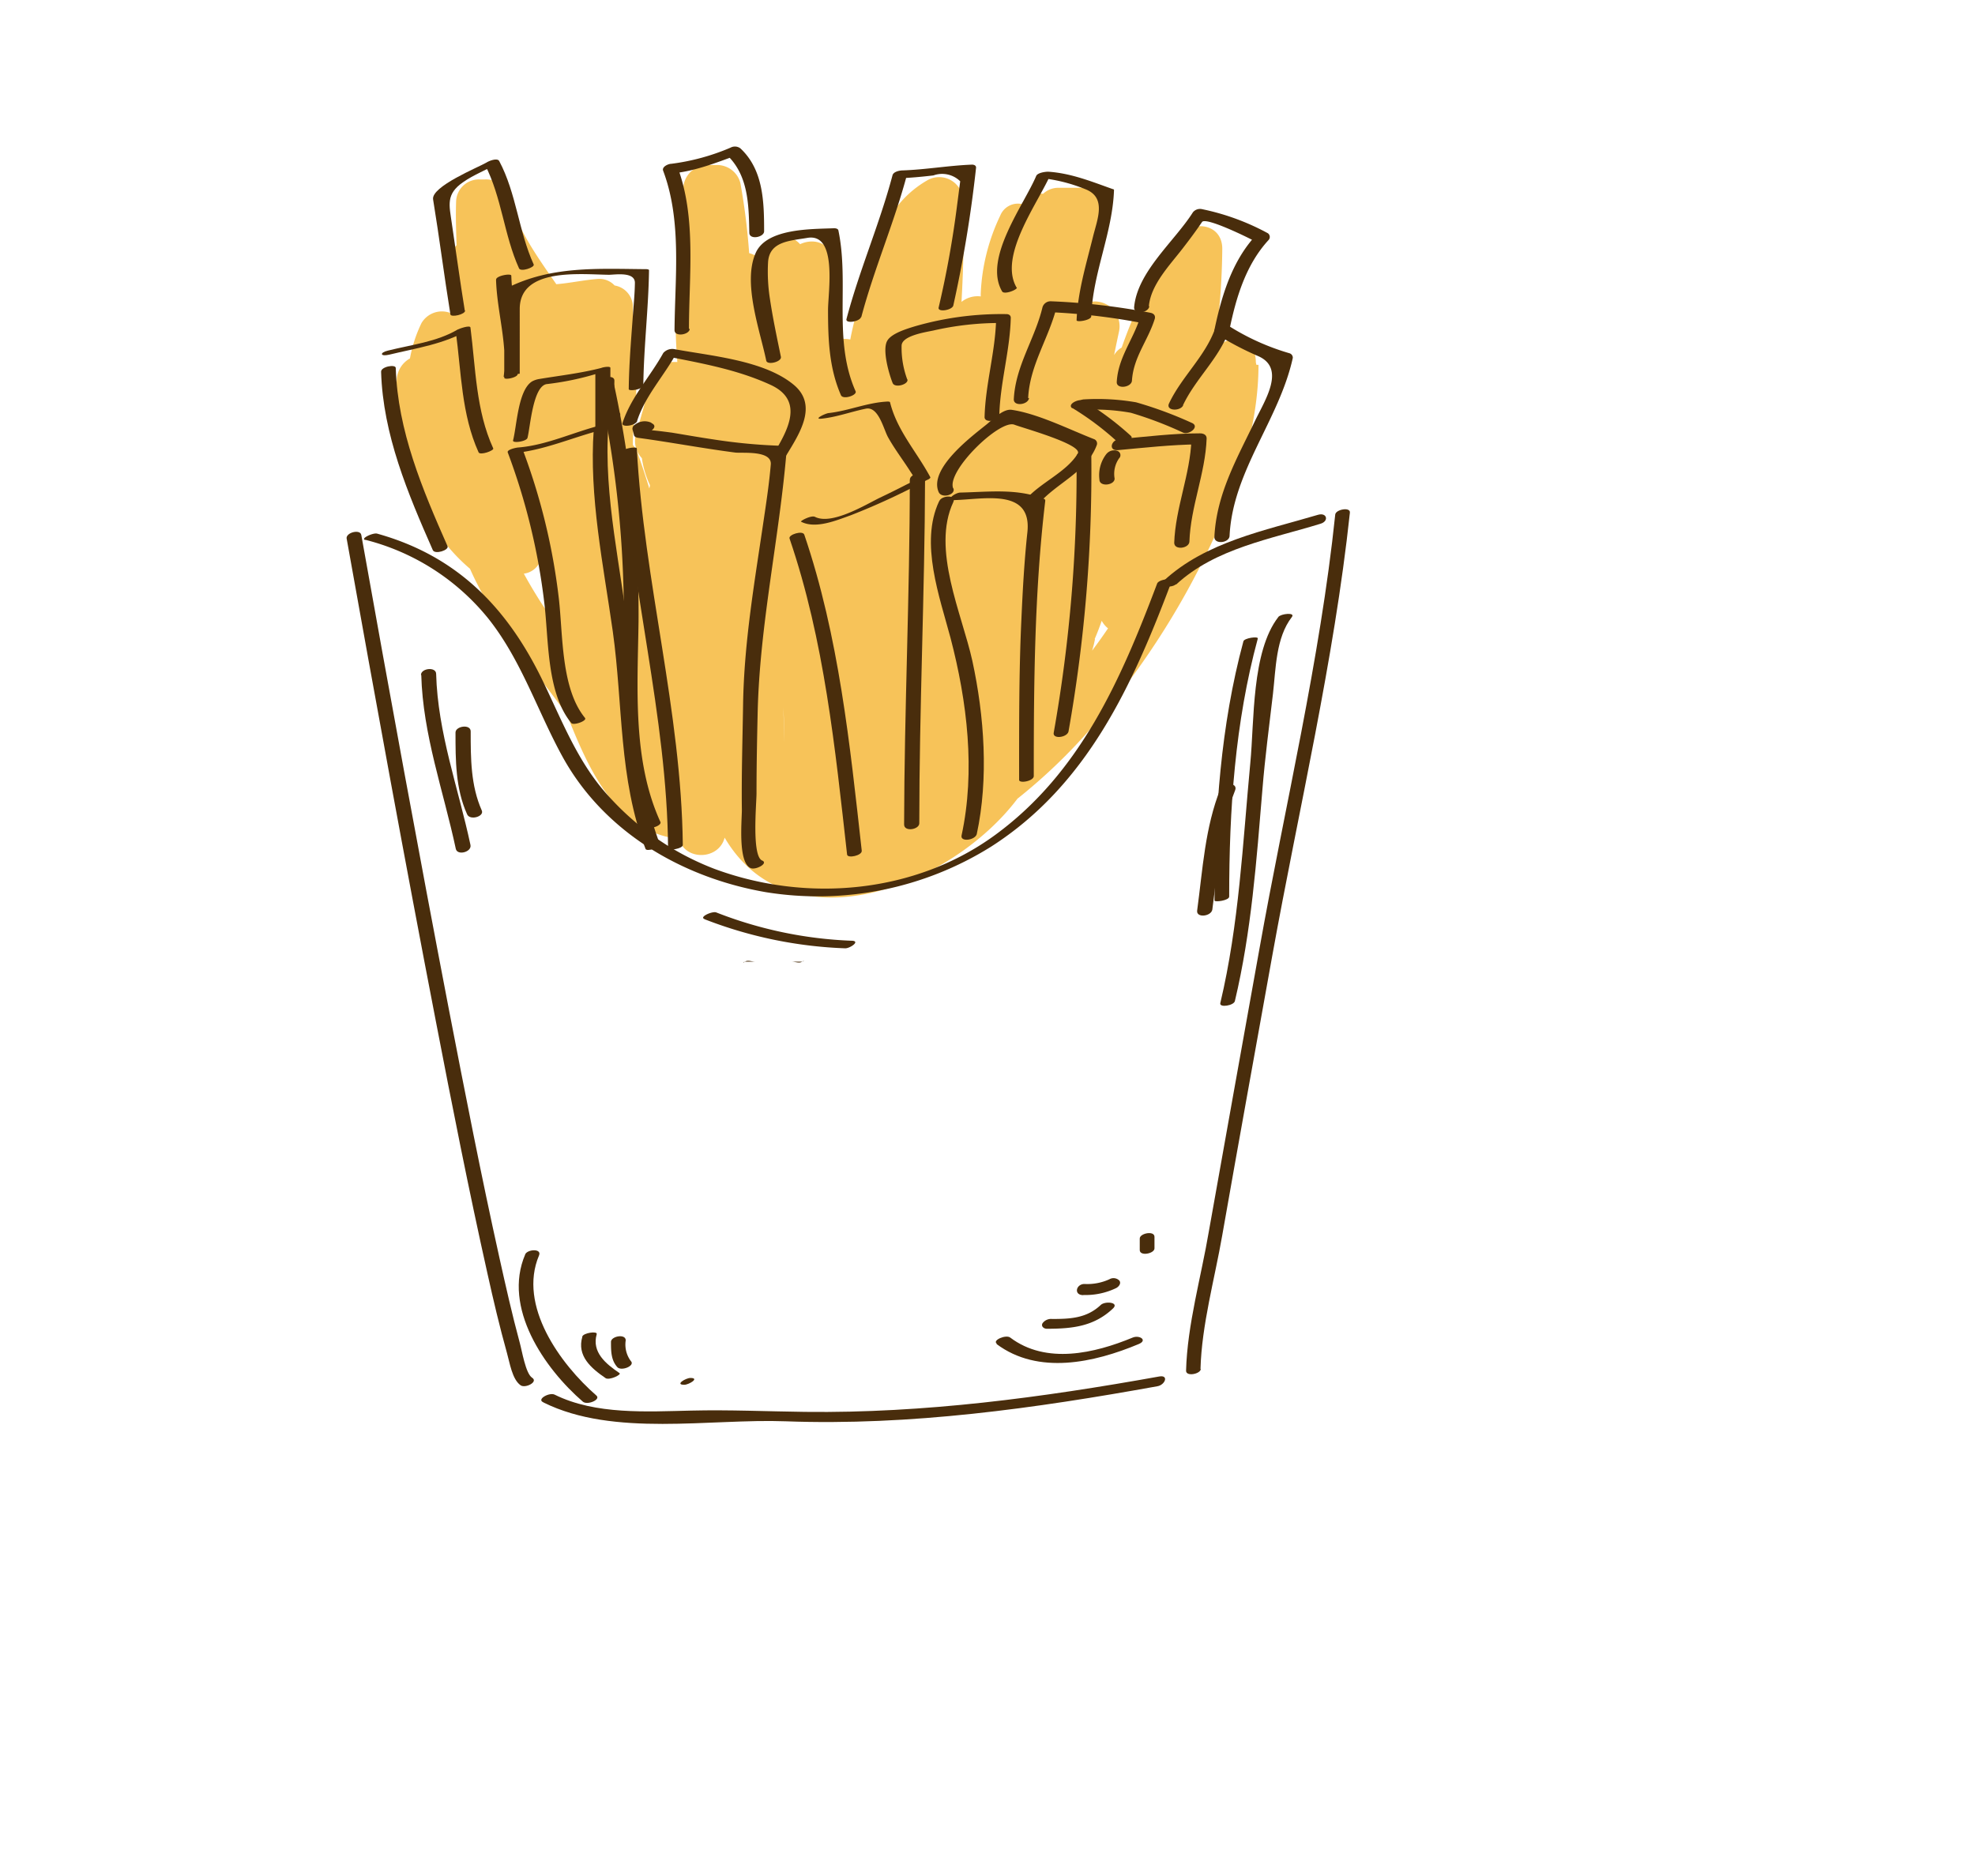 <svg id="layer1" xmlns="http://www.w3.org/2000/svg" viewBox="0 0 260.15 247.18"><defs><style>.cls-1{fill:#f7c359;}.cls-2{fill:#492d0c;}</style></defs><path class="cls-1" d="M165.42,47.72c0-2-1.2-3-2.72-3a2.91,2.91,0,0,0-2.59,1.44c0-.67.11-1.33.11-2,0,0,0,0,0,0A96.21,96.21,0,0,0,161,32.78c0-3.38-4-3.86-5.78-1.57a20.83,20.83,0,0,0-2.06,3.31,3.33,3.33,0,0,0-.78,1,63.54,63.54,0,0,0-4.63,10.27,2.58,2.58,0,0,0-1,1c.21-1.05.43-2.09.65-3.13A3.26,3.26,0,0,0,142.88,40q.9-5.7,2.36-11.33a3.15,3.15,0,0,0-3-3.93H139.4a2.91,2.91,0,0,0-2,.79,2.76,2.76,0,0,0-2.8,1.35,2.51,2.51,0,0,0-2.85,1.53,26.35,26.35,0,0,0-2.56,10.11,4.61,4.61,0,0,0,0,.53,3.4,3.4,0,0,0-2.54.72c.25-4.44.37-8.89.19-13.35a3.13,3.13,0,0,0-4.67-2.68c-5.38,3.09-7,8.56-8.26,14.23A39.7,39.7,0,0,0,112,44.73a3.28,3.28,0,0,0-1.43,0,68.47,68.47,0,0,0-.94-10.68c-.39-2.21-2.6-2.66-4.24-1.88A3.09,3.09,0,0,0,100,34a3.55,3.55,0,0,0-1.32-.65,85.62,85.62,0,0,0-1.16-9.25,3.16,3.16,0,0,0-3-2.36H93.13A3.2,3.2,0,0,0,90,24.87c0,1.15,0,2.45.11,3.6a76.49,76.49,0,0,0-.89,19.22h-.39a3,3,0,0,0-3,2.17c-.51,1.93-1.05,3.79-1.58,5.71a10.56,10.56,0,0,0-.56,2,3.27,3.27,0,0,0,.86,2.79,12.47,12.47,0,0,0,1.06,3.54c0,.15-.05.3-.08.45-.48-1.58-1-3.14-1.54-4.67a3.39,3.39,0,0,0-.63-1.06,2,2,0,0,0,0-.25c0-3.48,1-7,0-10.41V40.61a2.87,2.87,0,0,0-2.4-3,2.73,2.73,0,0,0-2.12-.87c-1.87.13-3.7.55-5.56.7-2.6-3.74-5.14-7.28-6.39-11.73a3,3,0,0,0-3-2.07h-.71a3,3,0,0,0-3.1,2.89c-.07,2,0,3.83.06,5.77a3,3,0,0,0-.78,1.9c-.09,2.38-.07,4.72.06,7.07a3.12,3.12,0,0,0-3.9,1.29A18.12,18.12,0,0,0,54,47.22a3.4,3.4,0,0,0-1.73,2.64c-.06.84-.06,1.71,0,2.59a25.5,25.5,0,0,0,2.6,13.92,2.55,2.55,0,0,0,1.25,1.26,23.93,23.93,0,0,0,5.79,7.3c3,6.82,8.21,12.94,12.75,19.17,2.91,7.35,6.48,15.46,14.79,16.43.79,2.88,5.23,2.8,6-.18,8.63,14.7,29.86,6.44,38.57-5.13a73.87,73.87,0,0,0,8.89-8.37,104.41,104.41,0,0,0,16.86-25.71c3.33-7.12,6-15.1,6-23.08,0,0-.28,0-.28,0ZM103.29,97.77c0-1.53-.06-3.07-.11-4.6C103.26,94.71,103.31,96.25,103.29,97.77Zm-32-25.14L71.24,72a3.71,3.71,0,0,0,.47-.16,5.39,5.39,0,0,0,.68.22,96.31,96.31,0,0,0,1.28,10.8A62.07,62.07,0,0,1,69,75.57,2.66,2.66,0,0,0,71.33,72.63Zm72.9,11.56c.34-.79.65-1.59.93-2.41a3.3,3.3,0,0,0,.83,1q-1,1.48-2.1,2.94C144,85.25,144.14,84.72,144.23,84.19Z"/><path class="cls-2" d="M45.66,70.94c3.79,21.22,7.66,42.43,11.75,63.59,2.14,11.1,4.33,22.21,6.8,33.25.78,3.52,1.6,7,2.58,10.51.34,1.18.67,3.44,1.79,4.21.62.43,2.37-.45,1.51-1s-1.34-3.6-1.63-4.62c-1-3.69-1.84-7.43-2.67-11.16-2.42-10.89-4.55-21.83-6.67-32.78-4-20.79-7.81-41.63-11.53-62.47-.14-.8-2.08-.32-1.93.51Z"/><path class="cls-2" d="M71.61,184.77c9.24,4.58,21.9,2.1,31.86,2.47,16.46.61,32.89-1.71,49-4.62,1-.18,1.53-1.52.21-1.28-15.42,2.77-30.92,4.85-46.62,4.66-5-.06-10-.29-15-.17-5.84.13-12.61.57-18-2.1-.68-.34-2.41.6-1.51,1Z"/><path class="cls-2" d="M158.13,180.35c.16-5.81,1.87-11.88,2.86-17.58,2.16-12.3,4.39-24.59,6.6-36.89,3.48-19.31,8.13-38.82,10.22-58.34.09-.79-1.86-.43-1.93.24-2,19.17-6.62,38.34-10,57.3q-3.34,18.57-6.65,37.15c-1,5.94-2.84,12.29-3,18.35,0,.82,1.92.42,1.94-.23Z"/><path class="cls-2" d="M48.11,71.11A30.41,30.41,0,0,1,64.33,81.5C68.7,87,70.79,93.69,74.12,99.73c5.48,9.93,15.81,15.91,26.74,17.8a43,43,0,0,0,29.7-6c12.7-8.14,18.63-21.29,23.77-34.94.19-.51-1.7-.27-1.91.29-4.76,12.61-10.1,24.86-21.27,33.07-10.59,7.78-24.89,9-37,4.53a36.11,36.11,0,0,1-13.73-9.32C76.11,100.61,74,94.81,71.3,89.3c-4.68-9.5-11.28-16.12-21.62-19-.51-.15-2.25.64-1.57.84Z"/><path class="cls-2" d="M154.93,77c5.15-4.77,12.52-6,19-8,1.16-.34.86-1.52-.32-1.18-7,2.08-14.77,3.55-20.32,8.69-.87.8,1,1,1.59.47Z"/><path class="cls-2" d="M77.06,94.58c-3.18-3.87-2.9-11-3.45-15.74a82.55,82.55,0,0,0-4.82-19.77l-1.39.65c4.18-.33,8-2.11,12-3.12.24-.06,1-.23,1-.56V48.47c0-.29-1.08-.07-1.19,0-2.71.7-5.4,1-8.13,1.45a3,3,0,0,0-1,.33c-1.85,1.17-2,5.85-2.5,7.77-.11.41,1.77.15,1.9-.33.37-1.37.71-7,2.63-7.1A37.72,37.72,0,0,0,79.36,49l-.94,0v7.57c0-.19.48-.37.78-.56-3.61.9-7.18,2.64-10.91,2.94-.19,0-1.55.26-1.41.65a84.48,84.48,0,0,1,4.81,19.77c.6,4.85.28,11.89,3.56,15.88.3.37,2.11-.29,1.81-.66Z"/><path class="cls-2" d="M78.21,56.56c-.64,8.82,1.28,17.93,2.51,26.64,1.35,9.62.76,19.41,4.31,28.63.16.42,2-.2,1.93-.52-3.31-8.61-3.21-17.89-4.11-26.95C81.91,75,79.45,65.51,80.14,56c0-.21-1.89,0-1.93.52Z"/><path class="cls-2" d="M79,50.36c0,1.49-.22,3.6.83,4.81.46.53,2.31-.17,1.79-.77-.89-1-.69-3-.69-4.27,0-.84-1.93-.44-1.93.23Z"/><path class="cls-2" d="M79,51.26a142.74,142.74,0,0,1,3.17,31.11c-.1,8.71-.83,18.3,2.89,26.43.28.61,2.16,0,1.93-.52-3.71-8.12-3-17.73-2.88-26.43A142.13,142.13,0,0,0,80.9,50.74c-.12-.59-2.06-.11-1.93.52Z"/><path class="cls-2" d="M85.81,55.7a2.08,2.08,0,0,0-2.16.23.63.63,0,0,0-.34.63c.07.25.14.5.2.76s.38.34.62.37c4.25.58,8.46,1.38,12.72,1.93.91.11,4.84-.33,4.68,1.57-.2,2.37-.55,4.73-.9,7.08-1.2,8.2-2.62,16.24-2.75,24.55-.07,4.62-.22,9.24-.16,13.86,0,1.45-.54,6.93,1.15,7.68.67.3,2.41-.64,1.51-1-1.39-.62-.72-7.63-.73-8.89,0-3.52.07-7.05.15-10.57.27-11.71,2.86-23,3.82-34.63,0-.34-.31-.53-.62-.54a72.63,72.63,0,0,1-9.08-.85c-1.83-.27-3.64-.59-5.46-.89.62.1-5.68-.84-3.8-.05.72.3,2.25-.73,1.15-1.2Z"/><path class="cls-2" d="M82,59.59c.93,17.52,5.87,34.66,6,52.24,0,.25,1.94,0,1.94-.52-.19-17.57-5.12-34.71-6.06-52.24,0-.28-2,0-1.93.52Z"/><path class="cls-2" d="M83.93,55.42c1.09-3.33,3.56-5.92,5.23-9l-1.49.5c4.71.93,9.44,1.76,13.83,3.78,4.56,2.1,2.2,6.13.25,9.32-.46.76,1.48.55,1.8,0,1.75-2.88,4.25-6.62,1-9.33C100.64,47.45,93.67,46.9,88.86,46a1.58,1.58,0,0,0-1.49.5c-1.73,3.13-4.24,5.78-5.37,9.22-.21.64,1.72.38,1.93-.25Z"/><path class="cls-2" d="M105.52,68.73c1.93,1,4.71-.2,6.55-.85a91.61,91.61,0,0,0,10.06-4.66c.06,0,.49-.22.41-.36-1.78-3.33-4.37-6.11-5.3-9.85,0-.11-.26-.11-.33-.11-2.69.13-5.14,1.23-7.78,1.52-.46.06-2.11.87-.85.73,2-.22,3.85-.92,5.77-1.31,1.68-.34,2.33,2.7,2.93,3.77.84,1.51,1.9,2.9,2.84,4.36s.92,1.19-.47,1.89c-1.16.6-2.34,1.18-3.52,1.74-2,1-6.3,3.59-8.48,2.49-.5-.25-2,.56-1.83.64Z"/><path class="cls-2" d="M119.84,63.19c0,15.15-.72,30.29-.75,45.43,0,1,2,.68,2-.16,0-15.14.72-30.28.76-45.43,0-1-2-.67-2,.16Z"/><path class="cls-2" d="M104,70.94c4.59,13.44,6,27.61,7.58,41.64.06.54,2,.13,1.93-.51-1.56-14-3-28.21-7.57-41.64-.21-.59-2.12,0-1.94.51Z"/><path class="cls-2" d="M50.2,49c.25,8.26,3.52,16,6.81,23.47.28.62,2.17,0,1.94-.52-3.3-7.46-6.57-15.21-6.82-23.47,0-.54-2-.18-1.93.52Z"/><path class="cls-2" d="M51.24,46.73c3.55-.86,7.32-1.4,10.5-3.29l-1.7.25c.72,5.35.74,10.91,3,15.9.2.44,2.07-.23,1.93-.52-2.29-5-2.31-10.55-3-15.9,0-.41-1.53.15-1.7.25-2.73,1.62-6.12,2-9.18,2.77-1.13.27-1,.81.15.54Z"/><path class="cls-2" d="M65.34,36.87c.13,4.27,1.56,8.52,1,12.78.64-.14,1.12-.28,2.12-.42V40.71c0-5.45,7.88-4.57,11.74-4.51.76,0,3.45-.46,3.43,1.07s-.2,3.25-.31,4.87c-.22,3-.47,6.07-.5,9.12,0,.33,1.91.05,1.92-.52.06-5.06.68-10.08.75-15.14,0-.12-.29-.14-.34-.14C78.68,35.41,72.55,35,66.67,38a.4.4,0,0,0-.25.4V49.75c0,.35,1.69,0,1.76-.43.61-4.34-.69-8.63-.83-13,0-.35-2,0-2,.51Z"/><path class="cls-2" d="M125.73,65.88c3.85-.09,10.22-1.63,9.6,4.23-.41,3.81-.62,7.64-.79,11.47-.33,7-.3,14.11-.3,21.16,0,.51,1.93.17,1.93-.51,0-12.1.08-24.19,1.51-36.23a.25.25,0,0,0-.18-.29c-3.59-1.39-7.21-.9-11-.82-.64,0-2.08,1-.78,1Z"/><path class="cls-2" d="M125.57,64.37c-1-2.23,6.11-9.17,8.05-8.42,1,.4,9.09,2.62,8.34,3.82-1.54,2.47-4.9,3.8-6.82,6-.8,1,1,1.36,1.64.64,2.35-2.77,6.35-4.19,7.68-7.75a.61.61,0,0,0-.38-.82c-3.28-1.28-7.35-3.34-10.82-3.85-1.17-.17-2.62,1.39-3.4,2-1.93,1.55-7.55,5.77-6.22,8.83.4.91,2.32.36,1.93-.52Z"/><path class="cls-2" d="M141.8,60.17a195.8,195.8,0,0,1-3,36.34c-.18.92,1.8.65,1.95-.17a195.8,195.8,0,0,0,3-36.34c0-1-1.95-.65-1.95.17Z"/><path class="cls-2" d="M123.69,66.06c-2.56,5.46.09,12.61,1.52,18,2.19,8.37,3.29,17.51,1.45,26-.2.9,1.77.64,2-.17,1.58-7.32,1-15.54-.58-22.83-1.37-6.2-5.41-14.71-2.51-20.91.46-1-1.49-.9-1.83-.17Z"/><path class="cls-2" d="M119.51,50a12,12,0,0,1-.75-4.45c0-1.32,3.15-1.79,4.15-2a39.17,39.17,0,0,1,8.9-1l-.6-.48c-.11,4.35-1.41,8.53-1.52,12.88,0,.86,1.92.48,1.94-.22.11-4.35,1.41-8.53,1.51-12.87,0-.34-.29-.49-.6-.48A41.05,41.05,0,0,0,120.47,43c-1,.31-3,.9-3.58,1.86-.74,1.19.24,4.49.69,5.6.3.73,2.21.15,1.93-.52Z"/><path class="cls-2" d="M147.24,59.3c3.52-.32,7.06-.72,10.6-.76l-.9-.66c-.16,4.65-2.11,9-2.27,13.63,0,1,1.93.76,2-.14.15-4.64,2.11-9,2.27-13.62,0-.51-.48-.67-.9-.66-3.54,0-7.08.44-10.6.76-1.1.1-1.48,1.57-.16,1.45Z"/><path class="cls-2" d="M145.75,59.79a4.54,4.54,0,0,0-.93,3.39c0,1,2,.76,2-.13a3.56,3.56,0,0,1,.58-2.66.59.59,0,0,0-.26-1,1.29,1.29,0,0,0-1.36.37Z"/><path class="cls-2" d="M141.25,53.75a37.79,37.79,0,0,1,5.93,4.45c.49.49,2.32-.24,1.79-.77a39.46,39.46,0,0,0-6.19-4.63c-.54-.36-2.32.42-1.53,1Z"/><path class="cls-2" d="M142.69,54a26.85,26.85,0,0,1,6.27.38A49.37,49.37,0,0,1,155.85,57c.82.33,2.25-.84,1.11-1.3a51.7,51.7,0,0,0-7.31-2.7,29.67,29.67,0,0,0-6.79-.39c-1.11,0-1.48,1.42-.17,1.42Z"/><path class="cls-2" d="M135.43,52.44c.21-4.38,2.77-7.94,3.78-12.11l-1.06.79a83.59,83.59,0,0,1,12.62,1.5l-.59-.82c-.93,3-2.89,5.27-3.08,8.51-.06,1,1.9.75,2-.14.19-3.12,2.09-5.26,3-8.14.14-.47-.14-.75-.59-.83a86.58,86.58,0,0,0-13.12-1.51,1.11,1.11,0,0,0-1.07.78c-1,4.19-3.56,7.71-3.78,12.12-.05,1,1.91.74,2-.15Z"/><path class="cls-2" d="M102.86,47c-.52-2.53-1.06-5.05-1.44-7.61a23,23,0,0,1-.25-4.83c.16-2.78,2.89-2.83,5.16-3.22,4-.7,2.76,7.05,2.74,9.45,0,3.87.13,7.68,1.7,11.27.28.65,2.18,0,1.93-.52-3-6.74-.8-14.18-2.27-21.2-.05-.23-.41-.28-.59-.27-3,.12-8.83,0-10.29,3.23-1.77,3.94.57,10.27,1.38,14.21.13.64,2.07.16,1.93-.51Z"/><path class="cls-2" d="M155.82,53.4c1.65-3.51,4.75-6.17,6.06-9.84l-1.67.45a40.16,40.16,0,0,0,5.51,2.9c3.71,1.61.86,5.87-.42,8.56-2.4,5-5.07,9.63-5.34,15.28,0,1,1.92.79,2-.13.4-8.55,6.52-15.26,8.33-23.47a.61.61,0,0,0-.43-.61,31.3,31.3,0,0,1-8.14-3.69,1.21,1.21,0,0,0-1.67.45c-1.29,3.64-4.41,6.34-6.06,9.84-.48,1,1.47,1.08,1.86.26Z"/><path class="cls-2" d="M113.45,41.78c1.7-6.41,4.37-12.51,6.06-18.92l-1.35.64c1.61-.06,3.19-.2,4.79-.39a3.4,3.4,0,0,1,3.53.77l-.39,3a130.52,130.52,0,0,1-2.45,13.63c-.16.67,1.78.36,1.93-.26a166.72,166.72,0,0,0,3-18.17c0-.32-.33-.4-.58-.39-3.05.12-6,.65-9.09.76-.4,0-1.22.16-1.34.65-1.7,6.41-4.37,12.51-6.06,18.93-.17.65,1.76.35,1.92-.27Z"/><path class="cls-2" d="M90.75,43.34c0-7,1-14.69-1.52-21.37l-1.07.91c3.14-.24,5.92-1.35,8.84-2.41l-1.3-.1c2.88,2.68,2.93,6.59,3,10.28,0,1,1.95.61,1.95-.18,0-3.89-.1-8.1-3.12-10.92a1.2,1.2,0,0,0-1.3-.1,29.07,29.07,0,0,1-7.82,2.13c-.36,0-1.26.38-1.06.91,2.49,6.6,1.55,14.12,1.5,21,0,.95,2,.61,2-.18Z"/><path class="cls-2" d="M133.9,37.87c-2.43-4.2,2.91-11.22,4.53-15l-1.58.56a21.34,21.34,0,0,1,6.05,1.47c2.91,1.08,1.65,3.94,1.07,6.29-.91,3.69-2,7.21-2.16,11,0,.3,1.91,0,1.93-.51.2-5.73,2.81-11,3-16.66a.18.18,0,0,0-.17-.11c-2.82-1-5.48-2.09-8.5-2.29-.39,0-1.39.13-1.58.56C134.88,27,129.47,34.07,132,38.39c.28.48,2.09-.25,1.93-.52Z"/><path class="cls-2" d="M151.33,40.34c.26-2.85,2.76-5.41,4.43-7.58.89-1.15,1.76-2.31,2.57-3.51.5-.74,6.61,2.31,7.18,2.65,0-.3-.06-.6-.08-.9-3.17,3.43-4.53,8-5.47,12.49-.21,1,1.78.79,2-.12.87-4.21,2.16-8.51,5.13-11.74a.6.6,0,0,0-.08-.9,31.39,31.39,0,0,0-8.74-3.19,1.21,1.21,0,0,0-1.14.43c-2.39,3.79-7.31,7.8-7.74,12.49-.09,1,1.88.82,2-.12Z"/><path class="cls-2" d="M61.22,40.9c-.62-3.83-1.14-7.67-1.71-11.5C59.17,27,58.71,25.58,61,24c1.41-1,3.11-1.61,4.59-2.51l-1.71.21C66.1,26,66.39,31,68.37,35.36c.23.5,2.1-.14,1.93-.52-2-4.4-2.27-9.35-4.54-13.62-.25-.48-1.41,0-1.71.21-.93.56-7.31,3.14-7,4.85.82,5,1.46,10.1,2.28,15.14.07.43,2,0,1.93-.52Z"/><path class="cls-2" d="M69.18,165.26c-3,7,2.51,15,7.59,19.39.59.51,2.41-.26,1.79-.8C73.79,179.69,68.21,172,71,165.39c.4-.95-1.54-.82-1.83-.13Z"/><path class="cls-2" d="M76.71,176.09c-.75,2.54,1.15,4.16,3.07,5.47.47.31,2.13-.46,1.82-.67-1.78-1.21-3.68-2.74-3-5.13.13-.44-1.76-.18-1.91.33Z"/><path class="cls-2" d="M80.48,176.78c0,1.2,0,2.4.84,3.33.53.56,2.37-.18,1.78-.8a3.64,3.64,0,0,1-.68-2.73c0-.92-1.94-.55-1.94.2Z"/><path class="cls-2" d="M90.13,182.43c.6,0,2.1-.9.81-.9-.6,0-2.1.9-.81.9Z"/><path class="cls-2" d="M131.28,177.07c5.48,4.09,12.84,2.45,18.7,0,1.24-.51.11-1.23-.78-.86-5,2.07-11.39,3.58-16.13,0-.57-.43-2.36.35-1.79.78Z"/><path class="cls-2" d="M137.88,175.05c3.32,0,6.21-.29,8.72-2.67.86-.82-1-1-1.59-.48-1.86,1.76-4,1.86-6.43,1.86a1.39,1.39,0,0,0-1.26.57c-.22.4.18.72.56.72Z"/><path class="cls-2" d="M142.7,170.6a9.27,9.27,0,0,0,4.3-.9c.35-.17.73-.62.44-1a1.08,1.08,0,0,0-1.31-.17,7,7,0,0,1-3.28.62c-1.12,0-1.46,1.47-.15,1.47Z"/><path class="cls-2" d="M152.07,164.46v-1.52c0-.86-1.94-.47-1.94.22v1.52c0,.86,1.94.47,1.94-.22Z"/><path class="cls-2" d="M168.38,81.29c-3.54,4.57-3.15,13.72-3.69,19.25-1,10.6-1.48,21.21-3.95,31.61-.15.64,1.78.33,1.92-.27,2.18-9.17,2.85-18.53,3.63-27.9.34-4.22.9-8.4,1.39-12.61.38-3.29.37-7.36,2.49-10.09.49-.64-1.44-.44-1.79,0Z"/><path class="cls-2" d="M163.78,84.5c-3,11.11-3.76,22.66-3.8,34.14,0,.24,1.93,0,1.93-.52,0-11.42.76-22.92,3.77-34,.09-.32-1.78-.08-1.9.37Z"/><path class="cls-2" d="M160.77,103.87c-2.06,5.18-2.34,10.62-3.08,16.09-.13,1,1.84.78,2-.13.71-5.33,1-10.65,3-15.71.42-1.05-1.52-1.08-1.86-.25Z"/><path class="cls-2" d="M55.49,88.92c.21,7.88,2.92,15.27,4.55,22.91.2.92,2.13.42,1.93-.52-1.6-7.5-4.31-14.78-4.52-22.52,0-1-2-.76-2,.13Z"/><path class="cls-2" d="M60,96.5c0,3.65,0,7.4,1.53,10.78.38.85,2.29.28,1.93-.51C62,103.48,62,99.9,62,96.35c0-1-2-.7-2,.15Z"/><path class="cls-2" d="M92.79,121.09a56.56,56.56,0,0,0,18.55,3.84c.66,0,2.09-1,.79-1a54.38,54.38,0,0,1-17.79-3.73c-.52-.19-2.28.6-1.55.87Z"/><path class="cls-2" d="M98.23,126.69h6.06c.46,0,1,.26,1.37,0s.26,0-.11,0H99.49c-.46,0-1-.26-1.36,0s-.27,0,.1,0Z"/></svg>